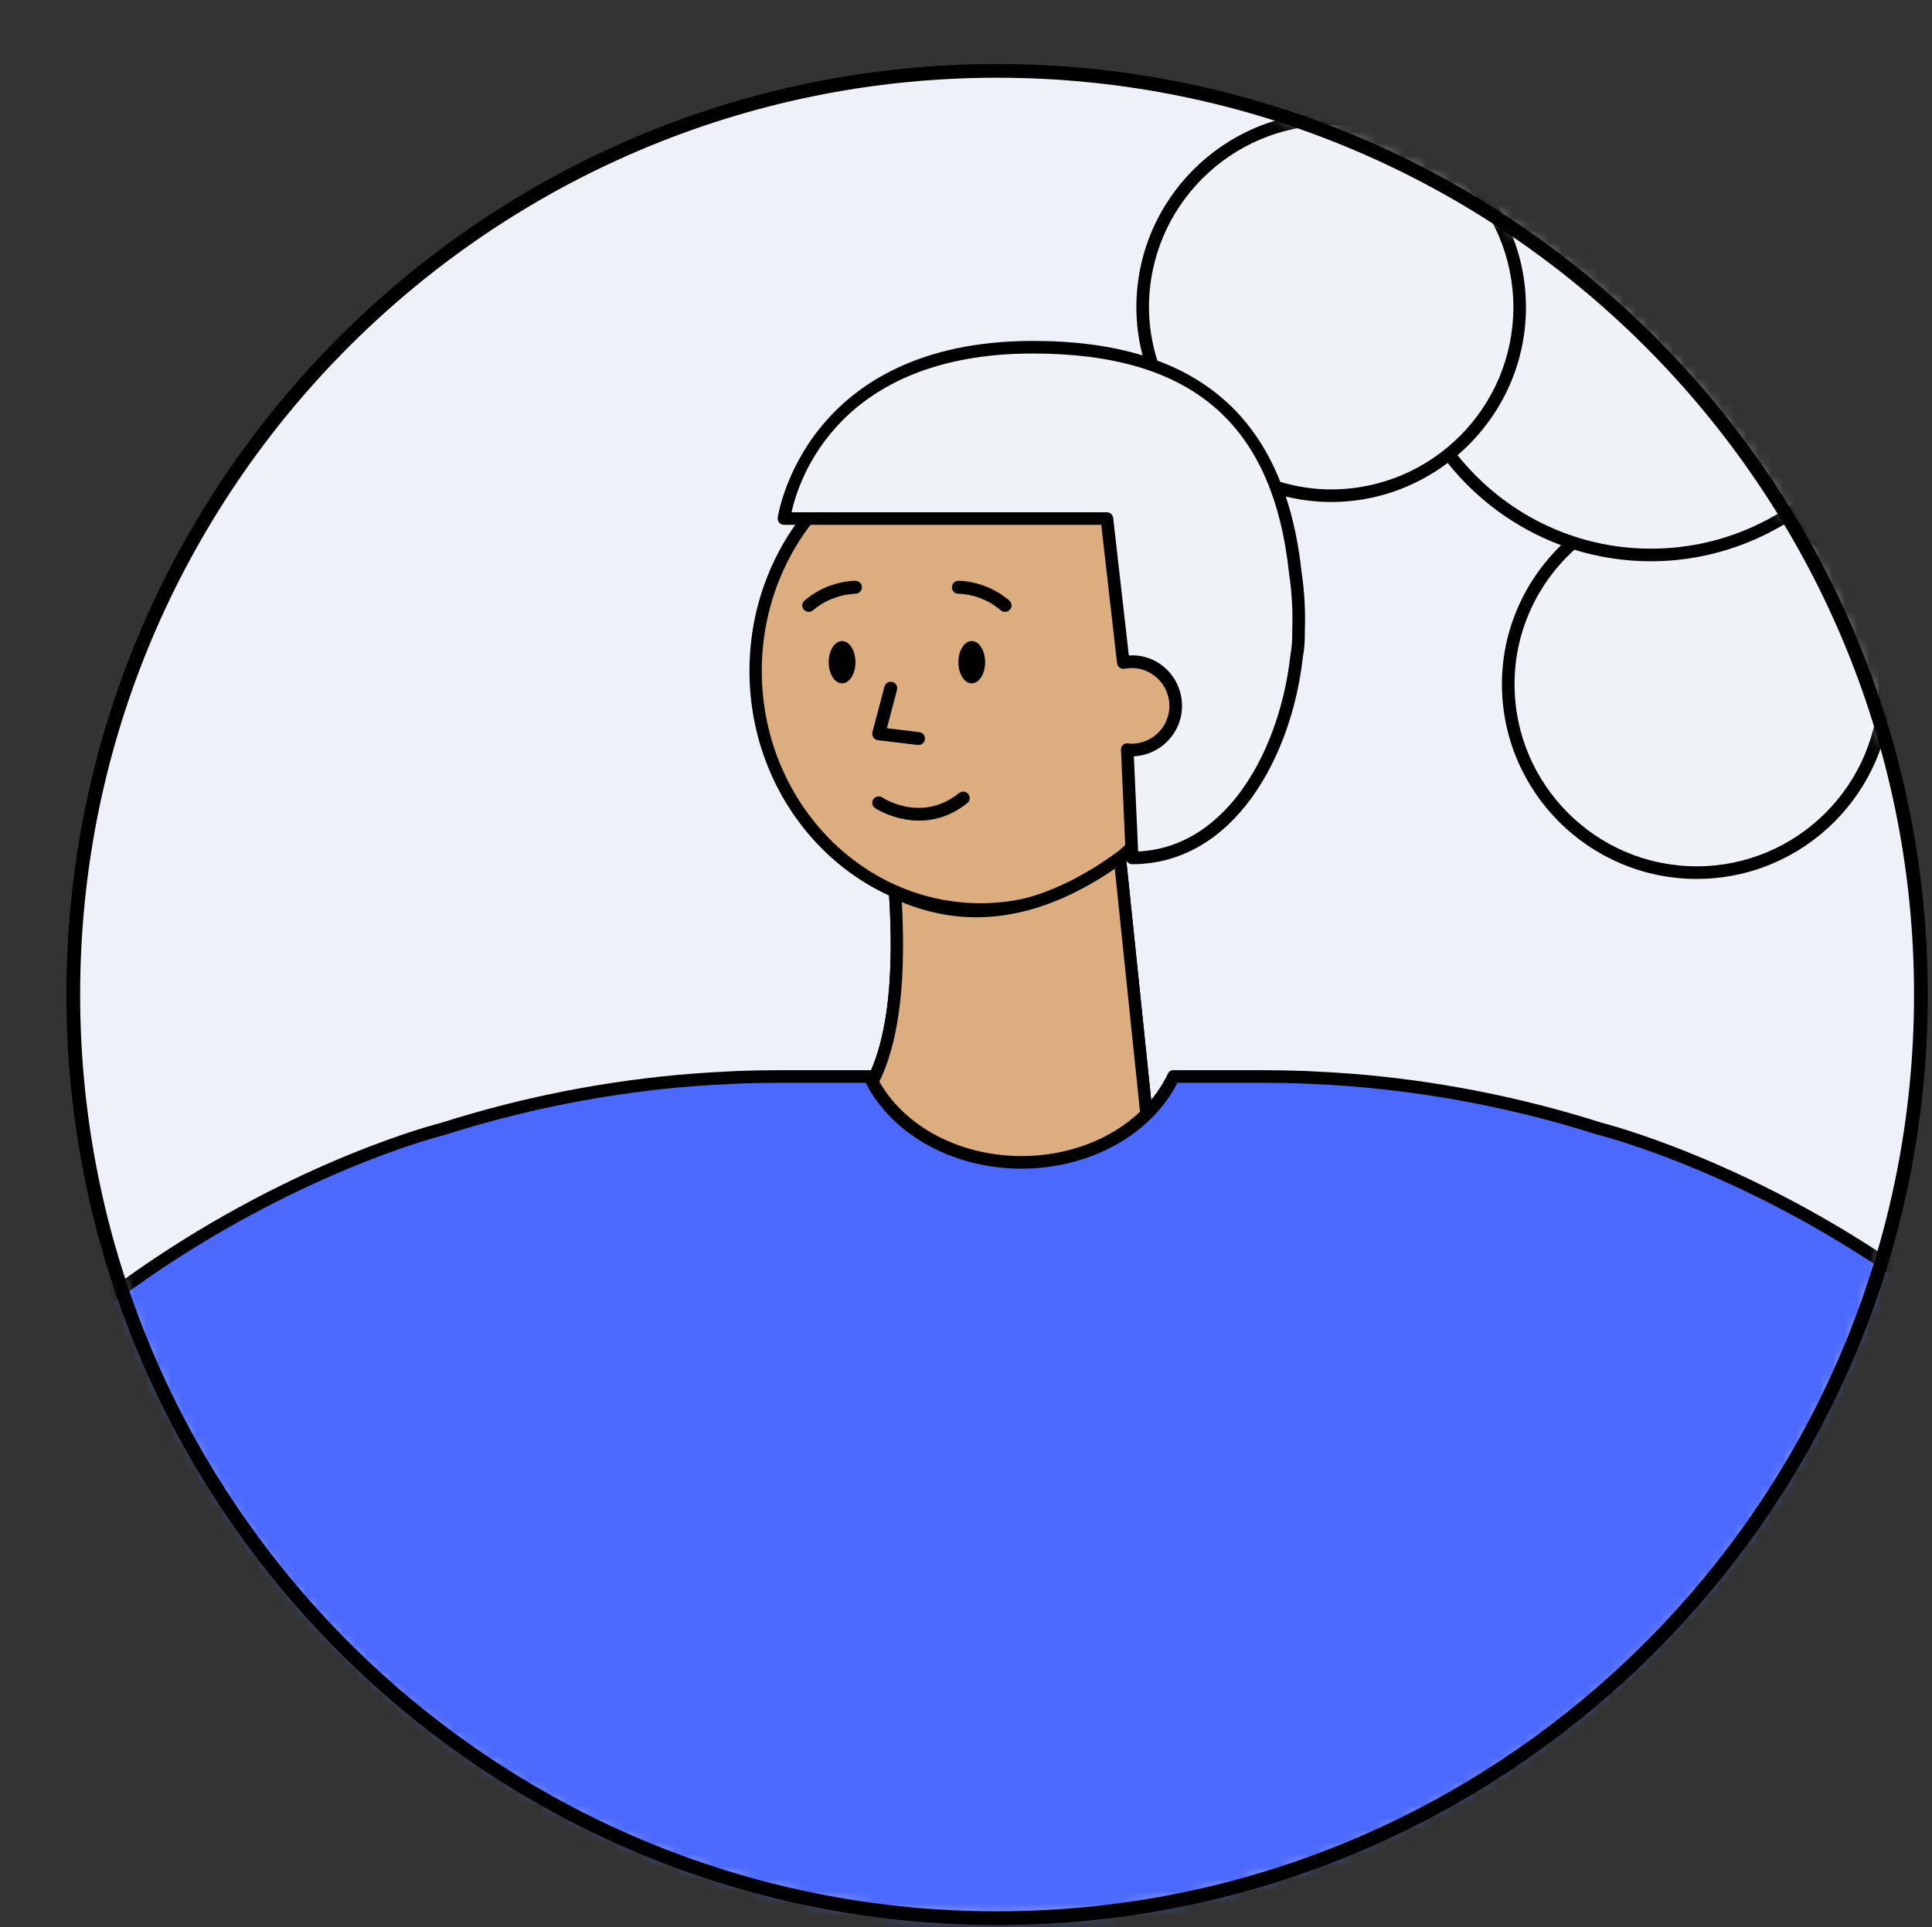 <svg viewBox="118.605 150.8 156.977 156.6" fill="none" xmlns="http://www.w3.org/2000/svg" xmlns:xlink="http://www.w3.org/1999/xlink" overflow="visible" width="156.977px" height="156.6px"><rect x="118.605" y="150.8" width="156.977" height="156.6" fill="#333333" stroke="none"/><g id="Master/Character/Avatar"><g id="Avatar"><path id="Mask" fill-rule="evenodd" clip-rule="evenodd" d="M274.682 231.62C274.682 273.075 241.076 306.682 199.62 306.682C158.164 306.682 124.558 273.075 124.558 231.62C124.558 190.164 158.164 156.558 199.62 156.558C241.076 156.558 274.682 190.164 274.682 231.62" fill="#EEF2F8"/><mask id="mask031628f0f-13c4-4dc6-a9ac-bb23639aef35" mask-type="alpha" maskUnits="userSpaceOnUse" x="124" y="156" width="151" height="151" fill="#ffffff"><path id="Mask_2" fill-rule="evenodd" clip-rule="evenodd" d="M274.682 231.62C274.682 273.075 241.076 306.682 199.62 306.682C158.164 306.682 124.558 273.075 124.558 231.62C124.558 190.164 158.164 156.558 199.62 156.558C241.076 156.558 274.682 190.164 274.682 231.62" fill="#ffffff"/></mask><g mask="url(#mask031628f0f-13c4-4dc6-a9ac-bb23639aef35)"><g id="Master/Character/Torso" transform="translate(-19 56) scale(1 1)"><g id="Master/Character/Torso"><g id="Head 2" transform="translate(189.79 120) scale(1 1)"><g id="Head 2/Happy"><path id="Path 2" fill-rule="evenodd" clip-rule="evenodd" d="M16 65.832C16 65.832 21.522 62.224 20.54 47.324C20.54 47.324 29.274 51.412 38.802 44.501L41 65.66C41 65.66 34.394 73.164 27.467 72.436C20.54 71.709 16 65.832 16 65.832Z" fill="#dcad7f"/><path id="Path 2 Copy" fill-rule="evenodd" clip-rule="evenodd" d="M20.752 46.871C26.399 49.514 32.296 48.602 38.509 44.096C38.82 43.87 39.26 44.066 39.3 44.449L41.497 65.609C41.512 65.747 41.468 65.886 41.375 65.991C36.873 71.105 32.214 73.438 27.415 72.933C22.659 72.434 18.713 70.162 15.604 66.138C15.426 65.907 15.482 65.573 15.727 65.414C19.211 63.137 20.685 57.126 20.041 47.357C20.016 46.978 20.408 46.71 20.752 46.871ZM40.479 65.492L38.392 45.4L37.98 45.679C32.251 49.47 26.692 50.326 21.35 48.218L21.088 48.111L21.101 48.34C21.566 57.311 20.182 63.143 16.867 65.819L16.719 65.934L16.957 66.222C19.711 69.485 23.086 71.37 27.102 71.89L27.519 71.939C31.956 72.405 36.319 70.221 40.625 65.33L40.479 65.492Z" fill="black"/><g id="Head"><path id="Combined Shape" fill-rule="evenodd" clip-rule="evenodd" d="M27.485 48.701C17.392 48.701 9.21 40.025 9.21 29.321C9.21 18.617 17.392 9.94 27.485 9.94C37.578 9.94 45.76 18.617 45.76 29.321C45.76 40.025 37.578 48.701 27.485 48.701Z" fill="#dcad7f"/><path id="Fill 18" fill-rule="evenodd" clip-rule="evenodd" d="M27.485 10.44C17.684 10.44 9.71 18.91 9.71 29.321C9.71 39.732 17.684 48.201 27.485 48.201C37.286 48.201 45.26 39.732 45.26 29.321C45.26 18.91 37.286 10.44 27.485 10.44M27.485 49.201C17.132 49.201 8.71 40.283 8.71 29.321C8.71 18.358 17.132 9.44 27.485 9.44C37.838 9.44 46.26 18.358 46.26 29.321C46.26 40.283 37.838 49.201 27.485 49.201" fill="black"/><g id="Group 14"><path id="Fill 1" fill-rule="evenodd" clip-rule="evenodd" d="M22.442 35.345C22.42 35.345 22.4 35.344 22.378 35.341L19.148 34.951C18.997 34.932 18.861 34.85 18.775 34.725C18.69 34.598 18.663 34.443 18.702 34.297L19.68 30.592C19.755 30.313 20.043 30.145 20.325 30.219C20.606 30.292 20.773 30.58 20.699 30.859L19.875 33.981L22.505 34.299C22.794 34.335 23 34.596 22.965 34.884C22.932 35.15 22.704 35.345 22.442 35.345" fill="black"/><path id="Fill 3" fill-rule="evenodd" clip-rule="evenodd" d="M27.856 28.615C27.856 29.565 27.37 30.334 26.771 30.334C26.171 30.334 25.685 29.565 25.685 28.615C25.685 27.666 26.171 26.896 26.771 26.896C27.37 26.896 27.856 27.666 27.856 28.615" fill="black"/><path id="Fill 5" fill-rule="evenodd" clip-rule="evenodd" d="M17.32 28.615C17.32 29.565 16.834 30.334 16.233 30.334C15.634 30.334 15.148 29.565 15.148 28.615C15.148 27.666 15.634 26.896 16.233 26.896C16.834 26.896 17.32 27.666 17.32 28.615" fill="black"/><path id="Fill 7" fill-rule="evenodd" clip-rule="evenodd" d="M29.477 24.524C29.355 24.524 29.233 24.482 29.134 24.397C27.537 23.034 25.719 23.046 25.696 23.051C25.4 23.069 25.165 22.825 25.159 22.536C25.154 22.246 25.382 22.009 25.672 22.001C25.761 21.995 27.907 21.966 29.82 23.602C30.041 23.79 30.066 24.121 29.877 24.341C29.773 24.461 29.625 24.524 29.477 24.524" fill="black"/><path id="Fill 9" fill-rule="evenodd" clip-rule="evenodd" d="M13.527 24.524C13.378 24.524 13.231 24.461 13.127 24.34C12.938 24.121 12.963 23.79 13.184 23.601C15.097 21.967 17.24 21.997 17.332 22.001C17.623 22.008 17.851 22.246 17.845 22.536C17.84 22.825 17.593 23.071 17.309 23.051C17.298 23.065 15.468 23.032 13.869 24.398C13.771 24.482 13.649 24.524 13.527 24.524" fill="black"/><path id="Fill 11" fill-rule="evenodd" clip-rule="evenodd" d="M22.497 41.488C20.463 41.488 18.941 40.494 18.918 40.479C18.677 40.316 18.613 39.993 18.773 39.752C18.936 39.51 19.262 39.447 19.504 39.606C19.634 39.694 22.717 41.681 25.746 39.246C25.972 39.063 26.303 39.1 26.486 39.325C26.669 39.549 26.634 39.881 26.408 40.062C25.06 41.146 23.691 41.488 22.497 41.488" fill="black"/></g></g><path id="Path 2" fill-rule="evenodd" clip-rule="evenodd" d="M16 65.832C16 65.832 21.522 62.224 20.54 47.324C20.54 47.324 29.274 51.412 38.802 44.501L41 65.66C41 65.66 34.394 73.164 27.467 72.436C20.54 71.709 16 65.832 16 65.832Z" fill="#dcad7f"/><path id="Path 2 Copy_2" fill-rule="evenodd" clip-rule="evenodd" d="M20.752 46.871C26.399 49.514 32.296 48.602 38.509 44.096C38.82 43.87 39.26 44.066 39.3 44.449L41.497 65.609C41.512 65.747 41.468 65.886 41.375 65.991C36.873 71.105 32.214 73.438 27.415 72.933C22.659 72.434 18.713 70.162 15.604 66.138C15.426 65.907 15.482 65.573 15.727 65.414C19.211 63.137 20.685 57.126 20.041 47.357C20.016 46.978 20.408 46.71 20.752 46.871ZM40.479 65.492L38.392 45.4L37.98 45.679C32.251 49.47 26.692 50.326 21.35 48.218L21.088 48.111L21.101 48.34C21.566 57.311 20.182 63.143 16.867 65.819L16.719 65.934L16.957 66.222C19.711 69.485 23.086 71.37 27.102 71.89L27.519 71.939C31.956 72.405 36.319 70.221 40.625 65.33L40.479 65.492Z" fill="black"/></g></g><g id="Hair 2" transform="translate(107.79 57) scale(1 1)"><g id="Hair 2/Ponytail"><g id="Group 6"><path id="Hair" fill-rule="evenodd" clip-rule="evenodd" d="M174.765 79.83C180.689 76.189 184.653 69.669 184.653 62.206C184.653 50.777 175.388 41.512 163.958 41.512C156.922 41.512 150.716 45.031 146.977 50.397C144.448 48.554 141.343 47.453 137.974 47.453C129.515 47.453 122.658 54.309 122.658 62.768C122.658 64.402 122.919 65.975 123.394 67.451C120.774 66.535 117.6 66.017 113.747 66.017C95.369 66.017 93.512 79.94 93.512 79.94H119.75L121.087 91.641C121.303 91.601 121.525 91.574 121.753 91.574C123.736 91.574 125.342 93.181 125.342 95.163C125.342 97.145 123.736 98.752 121.753 98.752C121.634 98.752 121.522 98.728 121.406 98.717L121.801 107.518C129.536 107.518 134.262 99.444 135.175 91.064C135.278 90.549 135.334 89.894 135.324 89.038V89.02C135.377 87.437 135.29 85.867 135.062 84.359C134.807 81.947 134.337 79.595 133.529 77.424C134.936 77.85 136.427 78.084 137.974 78.084C141.584 78.084 144.898 76.826 147.516 74.736C150.045 78.049 153.538 80.582 157.592 81.893C154.392 84.699 152.361 88.808 152.361 93.399C152.361 101.857 159.218 108.715 167.677 108.715C176.135 108.715 182.993 101.857 182.993 93.399C182.993 87.5 179.653 82.389 174.765 79.83" fill="#eff2f7"/><path id="Fill 3" fill-rule="evenodd" clip-rule="evenodd" d="M167.676 108.203C159.514 108.203 152.873 101.562 152.873 93.399C152.873 89.068 154.759 85.183 157.734 82.474C159.701 83.084 161.791 83.412 163.958 83.412C167.9 83.412 171.579 82.311 174.744 80.432C179.344 82.941 182.48 87.801 182.48 93.399C182.48 101.562 175.839 108.203 167.676 108.203M148.241 74.79C151.638 71.885 153.801 67.578 153.801 62.768C153.801 57.707 151.405 53.205 147.697 50.307C151.372 45.296 157.282 42.023 163.958 42.023C175.087 42.023 184.141 51.077 184.141 62.207C184.141 73.334 175.087 82.388 163.958 82.388C157.594 82.388 151.936 79.41 148.241 74.79M133.844 76.965C131.94 72.152 128.624 68.877 123.848 67.103C123.421 65.73 123.17 64.281 123.17 62.768C123.17 54.605 129.811 47.965 137.974 47.965C146.136 47.965 152.777 54.605 152.777 62.768C152.777 70.932 146.136 77.572 137.974 77.572C136.537 77.572 135.155 77.351 133.844 76.965M134.811 89.003C134.811 89.011 134.812 89.036 134.812 89.044C134.822 89.816 134.775 90.445 134.666 91.009C133.844 98.549 129.629 106.65 122.29 106.996L121.943 99.26C124.116 99.161 125.855 97.36 125.855 95.163C125.855 92.83 123.916 90.903 121.536 91.069L120.26 79.883C120.23 79.623 120.011 79.429 119.751 79.429H94.127C94.702 76.814 97.968 66.529 113.746 66.529C126.652 66.529 133.262 72.212 134.556 84.434C134.78 85.914 134.865 87.451 134.811 89.003M175.749 79.82C181.422 76.011 185.164 69.539 185.164 62.207C185.164 50.514 175.651 41 163.958 41C156.947 41 150.74 44.434 146.878 49.693C144.339 47.959 141.274 46.941 137.974 46.941C129.246 46.941 122.147 54.041 122.147 62.768C122.147 64.12 122.327 65.428 122.648 66.681C120.069 65.896 117.106 65.505 113.746 65.505C95.135 65.505 93.025 79.729 93.004 79.873C92.986 80.019 93.03 80.166 93.127 80.277C93.224 80.389 93.364 80.452 93.512 80.452H119.294L120.577 91.699C120.594 91.84 120.668 91.969 120.782 92.053C120.898 92.137 121.04 92.172 121.182 92.144C121.367 92.109 121.558 92.086 121.753 92.086C123.45 92.086 124.831 93.466 124.831 95.163C124.831 96.859 123.45 98.24 121.753 98.24C121.699 98.24 121.648 98.231 121.595 98.224L121.453 98.207C121.311 98.2 121.16 98.244 121.053 98.346C120.946 98.448 120.888 98.592 120.895 98.74L121.29 107.541C121.302 107.815 121.528 108.03 121.801 108.03C130.072 108.03 134.796 99.265 135.677 91.164C135.791 90.586 135.844 89.906 135.834 89.039H135.835C135.891 87.423 135.801 85.823 135.571 84.305C135.331 82.043 134.899 79.998 134.286 78.15C135.47 78.435 136.702 78.596 137.974 78.596C141.525 78.596 144.796 77.406 147.44 75.423C149.83 78.414 153.002 80.752 156.653 82.105C153.705 84.98 151.849 88.967 151.849 93.399C151.849 102.127 158.948 109.227 167.676 109.227C176.404 109.227 183.503 102.127 183.503 93.399C183.503 87.623 180.384 82.579 175.749 79.82" fill="black"/></g></g></g><g id="Torso Upper Body" transform="translate(1 41.768) scale(1 1)"><g id="Torso Upper Body/Neutral Arms Sweater"><g id="Group 18"><path id="Skin" fill-rule="evenodd" clip-rule="evenodd" d="M356.801 320.448L348.292 305.558C342.248 294.983 338.078 283.412 336.277 271.365C330.462 232.468 318.169 196.434 305.013 176.133C300.307 168.872 295.126 162.803 289.971 157.776C277.516 145.627 256.564 153.486 255.284 170.839C254.761 177.927 258.041 184.67 263.737 188.921C292.941 210.717 305.431 279.799 306.315 289.027C307.289 299.193 296.892 298.138 295.192 319.26C293.304 342.719 303.489 344.47 307.705 342.121C311.921 339.771 309.384 320.816 309.384 320.816C318.455 333.171 312.402 352.174 319.035 357.893C325.197 363.209 330.979 357.775 330.979 357.775C341.055 360.924 345.172 352.793 345.172 352.793C356.75 351.097 355.486 340.03 355.486 340.03C362.454 332.321 356.801 320.448 356.801 320.448M183.168 170.839C181.888 153.486 160.936 145.627 148.481 157.776C143.326 162.803 138.145 168.872 133.439 176.133C120.283 196.434 107.99 232.468 102.176 271.365C100.375 283.412 96.204 294.983 90.16 305.558L81.651 320.448C81.651 320.448 75.998 332.321 82.966 340.03C82.966 340.03 81.703 351.097 93.28 352.793C93.28 352.793 97.397 360.924 107.473 357.775C107.473 357.775 113.255 363.209 119.418 357.893C126.05 352.174 119.998 333.171 129.069 320.816C129.069 320.816 126.531 339.771 130.748 342.121C134.964 344.47 145.148 342.719 143.26 319.26C141.56 298.138 131.163 299.193 132.137 289.027C133.021 279.799 145.511 210.717 174.716 188.921C180.412 184.67 183.691 177.927 183.168 170.839" fill="#dcad7f"/><path id="Fill 3" fill-rule="evenodd" clip-rule="evenodd" d="M344.552 316.805C350.779 328.438 353.766 334.571 354.979 340.112C355.045 340.731 355.888 350.42 345.533 352.208C346.811 347.44 346.171 338.059 337.914 319.679C337.799 319.42 337.497 319.304 337.238 319.422C336.98 319.538 336.865 319.841 336.981 320.099C346.435 341.145 345.522 349.846 344.136 353.159C343.973 353.549 343.799 353.866 343.623 354.149C343.22 354.631 342.7 355.17 342.056 355.689C341.96 355.725 341.888 355.791 341.831 355.869C339.743 357.463 336.44 358.762 331.675 357.442C332.458 355.249 334.347 346.457 326.957 322.859C326.872 322.59 326.585 322.436 326.316 322.523C326.046 322.608 325.896 322.895 325.98 323.164C334.001 348.777 330.898 356.725 330.562 357.463C329.909 358.043 324.835 362.22 319.368 357.506C316.448 354.987 316.113 349.557 315.725 343.269C315.264 335.78 314.739 327.294 309.836 320.573C309.827 316.549 311.103 314.836 311.12 314.814C311.294 314.593 311.256 314.274 311.035 314.097C310.815 313.92 310.492 313.958 310.317 314.179C310.21 314.313 307.736 317.54 309.353 325.539C309.354 325.543 309.357 325.547 309.358 325.551C309.844 331.76 309.93 340.295 307.455 341.674C306.012 342.481 303.475 342.871 301.079 341.331C298.54 339.7 294.465 334.667 295.702 319.3C296.646 307.574 300.251 302.841 303.149 299.037C305.451 296.016 307.27 293.629 306.824 288.98C305.898 279.301 293.099 210.196 264.042 188.511C258.375 184.282 255.292 177.689 255.794 170.877C256.369 163.075 261.265 156.51 268.57 153.743C275.916 150.956 283.978 152.645 289.614 158.143C295.26 163.652 300.297 169.798 304.583 176.411C318.198 197.42 330.148 233.834 335.77 271.442C337.549 283.338 341.613 294.904 347.847 305.814L356.338 320.668C356.391 320.78 361.394 331.545 355.747 338.913C354.383 333.505 351.368 327.369 345.454 316.321C345.321 316.072 345.012 315.975 344.762 316.112C344.512 316.244 344.418 316.555 344.552 316.805M357.245 320.194L348.736 305.306C342.564 294.506 338.542 283.062 336.782 271.289C331.14 233.547 319.131 196.979 305.442 175.856C301.115 169.177 296.03 162.971 290.329 157.409C284.406 151.633 275.929 149.862 268.207 152.784C260.526 155.695 255.378 162.598 254.774 170.801C254.245 177.965 257.481 184.892 263.43 189.33C292.191 210.796 304.884 279.458 305.805 289.077C306.212 293.326 304.585 295.462 302.334 298.416C299.356 302.326 295.649 307.192 294.681 319.218C293.466 334.322 297.189 340.049 300.526 342.194C303.303 343.979 306.263 343.51 307.953 342.569C311.612 340.53 310.704 328.131 310.145 322.896C313.825 329.088 314.289 336.618 314.703 343.332C315.106 349.851 315.452 355.48 318.7 358.282C320.823 360.114 322.913 360.728 324.763 360.728C327.906 360.728 330.356 358.952 331.098 358.348C336.388 359.912 340.086 358.431 342.431 356.639C342.574 356.585 343.638 356.14 344.578 354.553C345.029 353.996 345.335 353.527 345.493 353.261C356.219 351.545 356.111 341.852 356.013 340.208C362.903 332.332 357.321 320.349 357.245 320.194M174.409 188.511C145.353 210.196 132.554 279.301 131.627 288.98C131.181 293.629 133 296.016 135.303 299.037C138.2 302.841 141.806 307.574 142.749 319.3C143.987 334.667 139.911 339.7 137.372 341.331C134.976 342.87 132.44 342.479 130.996 341.674C128.522 340.295 128.608 331.76 129.094 325.551C129.095 325.547 129.097 325.543 129.098 325.539C130.716 317.54 128.241 314.313 128.135 314.179C127.96 313.96 127.641 313.924 127.419 314.096C127.198 314.27 127.159 314.591 127.331 314.814C127.348 314.836 128.624 316.549 128.615 320.573C123.714 327.294 123.188 335.78 122.726 343.269C122.339 349.557 122.004 354.987 119.083 357.506C113.616 362.224 108.544 358.043 107.89 357.463C107.553 356.725 104.451 348.776 112.471 323.164C112.556 322.895 112.406 322.608 112.136 322.523C111.865 322.436 111.578 322.588 111.494 322.859C104.104 346.456 105.993 355.249 106.777 357.442C102.007 358.764 98.702 357.462 96.615 355.868C96.558 355.788 96.485 355.72 96.387 355.684C96.387 355.684 96.385 355.683 96.384 355.682C95.748 355.168 95.233 354.634 94.833 354.155C94.656 353.871 94.48 353.553 94.316 353.159C92.93 349.846 92.017 341.145 101.471 320.099C101.587 319.841 101.471 319.538 101.214 319.422C100.955 319.306 100.653 319.421 100.537 319.679C92.281 338.059 91.641 347.44 92.918 352.209C82.576 350.422 83.404 340.755 83.472 340.115C84.684 334.573 87.671 328.44 93.9 316.805C94.033 316.555 93.94 316.244 93.69 316.112C93.44 315.975 93.131 316.072 92.997 316.321C87.083 327.368 84.068 333.504 82.704 338.913C77.058 331.545 82.059 320.782 82.095 320.701L90.604 305.814C96.84 294.904 100.903 283.338 102.681 271.442C108.303 233.834 120.254 197.42 133.868 176.411C138.155 169.797 143.192 163.652 148.838 158.143C154.473 152.645 162.538 150.96 169.881 153.743C177.187 156.508 182.081 163.075 182.657 170.877C183.159 177.689 180.076 184.282 174.409 188.511M170.244 152.784C162.524 149.86 154.047 151.632 148.123 157.409C142.422 162.971 137.337 169.177 133.01 175.856C119.32 196.979 107.311 233.547 101.669 271.289C99.909 283.062 95.888 294.506 89.715 305.306L81.188 320.228C81.131 320.349 75.549 332.332 82.439 340.208C82.341 341.852 82.233 351.545 92.958 353.261C93.116 353.528 93.424 353.998 93.875 354.556C94.814 356.137 95.873 356.584 96.02 356.638C98.365 358.43 102.063 359.911 107.354 358.348C108.096 358.952 110.546 360.728 113.689 360.728C115.538 360.728 117.628 360.114 119.752 358.282C122.999 355.48 123.346 349.851 123.748 343.332C124.162 336.618 124.626 329.088 128.306 322.896C127.746 328.131 126.84 340.53 130.497 342.569C132.188 343.511 135.148 343.98 137.926 342.194C141.263 340.049 144.986 334.322 143.77 319.218C142.802 307.192 139.095 302.326 136.117 298.416C133.866 295.462 132.239 293.326 132.646 289.077C133.567 279.458 146.261 210.796 175.021 189.33C180.97 184.892 184.206 177.965 183.678 170.801C183.073 162.598 177.926 155.695 170.244 152.784" fill="black"/><path id="Sweater" fill-rule="evenodd" clip-rule="evenodd" d="M342.249 264.271C342.249 264.271 336.639 253.39 324.258 204.528C311.877 155.666 266.664 144.786 266.664 144.786V144.787C260.125 142.701 253.32 141.348 246.365 140.798C246.333 140.796 246.302 140.792 246.27 140.79C245.212 140.707 244.15 140.648 243.085 140.602C242.977 140.598 242.869 140.588 242.761 140.583C241.594 140.539 240.423 140.515 239.25 140.515H232.024C232.023 140.519 232.02 140.522 232.018 140.525L231.962 140.515C231.962 140.515 231.961 140.515 231.961 140.516L231.955 140.515C230.02 144.59 225.229 147.481 219.606 147.495C213.984 147.481 209.193 144.59 207.258 140.515L207.252 140.516C207.252 140.515 207.251 140.515 207.251 140.515L207.195 140.525C207.193 140.522 207.19 140.519 207.189 140.515H199.963C198.79 140.515 197.619 140.539 196.452 140.583C196.344 140.588 196.236 140.598 196.128 140.602C195.063 140.648 194.001 140.707 192.942 140.79C192.911 140.792 192.88 140.796 192.848 140.798C185.893 141.348 179.087 142.701 172.549 144.787V144.786C172.549 144.786 127.335 155.666 114.955 204.528C102.574 253.39 96.964 264.271 96.964 264.271H140.091C140.091 264.271 147.612 229.833 160.928 210.149C159.954 226.658 156.91 253.142 156.91 253.142H282.304C282.304 253.142 279.259 226.658 278.286 210.149C291.601 229.833 299.122 264.271 299.122 264.271H342.249Z" fill="#4B69FD"/><path id="Fill 7" fill-rule="evenodd" clip-rule="evenodd" d="M159.955 223.059L163.005 192.548Z" fill="#426AFF"/><path id="Fill 9" fill-rule="evenodd" clip-rule="evenodd" d="M279.089 221.727L276.32 192.572Z" fill="#426AFF"/><path id="Fill 11" fill-rule="evenodd" clip-rule="evenodd" d="M280.007 231.351H159.195L159.776 225.092H279.436L280.007 231.351Z" fill="#FF4200"/><path id="Fill 13" fill-rule="evenodd" clip-rule="evenodd" d="M280.579 237.585H158.615L159.196 231.325H280.008L280.579 237.585Z" fill="#FFBA00"/><path id="Fill 15" fill-rule="evenodd" clip-rule="evenodd" d="M299.531 263.759C298.633 259.829 291.152 228.254 278.709 209.862C278.647 209.769 278.557 209.703 278.457 209.668L276.829 192.524C276.802 192.242 276.56 192.044 276.271 192.063C275.989 192.089 275.783 192.339 275.81 192.62L278.579 221.776C278.586 221.853 278.614 221.922 278.652 221.986C278.726 222.847 278.801 223.712 278.878 224.579H160.334C160.378 224.092 160.421 223.604 160.463 223.117C160.463 223.115 160.465 223.113 160.465 223.112L163.515 192.6C163.543 192.319 163.338 192.068 163.056 192.039C162.777 192.014 162.524 192.216 162.496 192.497L160.781 209.66C160.67 209.694 160.571 209.761 160.503 209.862C148.061 228.254 140.579 259.829 139.681 263.759H97.763C99.166 260.58 104.877 246.384 115.451 204.653C127.453 157.281 171.082 145.686 172.63 145.291C172.656 145.287 172.68 145.282 172.704 145.275C179.255 143.184 186.045 141.849 192.982 141.299C194.034 141.217 195.091 141.158 196.151 141.113L196.472 141.095C197.632 141.05 198.796 141.026 199.963 141.026H206.94C209.111 145.264 214.041 147.992 219.608 148.006C225.172 147.992 230.102 145.264 232.273 141.026H239.25C240.417 141.026 241.581 141.05 242.741 141.095L243.064 141.114C244.122 141.158 245.178 141.217 246.222 141.299C246.224 141.299 246.322 141.308 246.324 141.308C253.167 141.849 259.958 143.184 266.509 145.275C266.532 145.282 266.557 145.287 266.582 145.291C268.12 145.682 311.758 157.276 323.761 204.653C334.335 246.384 340.046 260.58 341.449 263.759H299.531ZM157.483 252.631C157.682 250.863 158.318 245.179 159.039 238.098H280.174C280.894 245.179 281.531 250.863 281.73 252.631H157.483ZM279.444 230.814H159.759L159.769 230.71C159.929 229.027 160.089 227.316 160.243 225.604H278.968L279.444 230.814ZM159.659 231.863H279.542L280.018 237.073H159.176L159.659 231.863ZM342.704 264.035C342.648 263.928 336.979 252.65 324.754 204.401C312.441 155.801 267.239 144.397 266.783 144.286C266.781 144.286 266.78 144.285 266.779 144.285C260.166 142.179 253.312 140.834 246.413 140.288C246.41 140.288 246.314 140.28 246.31 140.28C245.246 140.196 244.178 140.137 243.109 140.091L242.78 140.071C241.607 140.027 240.43 140.002 239.25 140.002H232.024C232.01 140.002 231.996 140.002 231.983 140.003C231.761 139.975 231.582 140.107 231.492 140.294C229.57 144.345 224.904 146.97 219.608 146.983C214.309 146.97 209.643 144.345 207.72 140.294C207.636 140.116 207.448 140.002 207.251 140.002C207.236 140.001 207.212 140.001 207.189 140.002H199.963C198.782 140.002 197.606 140.027 196.433 140.071L196.106 140.09C195.035 140.137 193.967 140.196 192.808 140.288C185.901 140.834 179.047 142.179 172.434 144.285C172.433 144.285 172.431 144.286 172.429 144.286C171.974 144.397 126.772 155.801 114.458 204.401C102.253 252.572 96.565 263.928 96.509 264.037C96.427 264.195 96.434 264.385 96.527 264.537C96.619 264.69 96.785 264.782 96.963 264.782H140.091C140.331 264.782 140.54 264.614 140.591 264.379C140.664 264.045 147.839 231.643 160.296 212.045C160.031 216.101 159.66 220.65 159.251 225.202L158.741 230.703C158.723 230.895 158.704 231.085 158.686 231.277C158.686 231.278 158.685 231.278 158.685 231.279L158.676 231.375C157.57 242.876 156.419 252.922 156.401 253.084C156.384 253.23 156.429 253.375 156.527 253.484C156.624 253.592 156.763 253.655 156.909 253.655H282.304C282.449 253.655 282.589 253.592 282.686 253.484C282.783 253.375 282.829 253.23 282.812 253.084C282.783 252.83 279.987 228.418 278.916 212.045C291.373 231.643 298.549 264.045 298.622 264.379C298.673 264.614 298.881 264.782 299.122 264.782H342.249C342.428 264.782 342.594 264.69 342.686 264.537C342.779 264.385 342.786 264.195 342.704 264.035V264.035Z" fill="black"/></g></g></g></g></g></g></g><path id="Fill 3" fill-rule="evenodd" clip-rule="evenodd" d="M199.62 157.117C158.539 157.117 125.117 190.539 125.117 231.621C125.117 272.702 158.539 306.124 199.62 306.124C240.701 306.124 274.123 272.702 274.123 231.621C274.123 190.539 240.701 157.117 199.62 157.117M199.62 307.241C157.923 307.241 124 273.318 124 231.621C124 189.924 157.923 156.001 199.62 156.001C241.317 156.001 275.24 189.924 275.24 231.621C275.24 273.318 241.317 307.241 199.62 307.241" fill="black"/></g></svg>